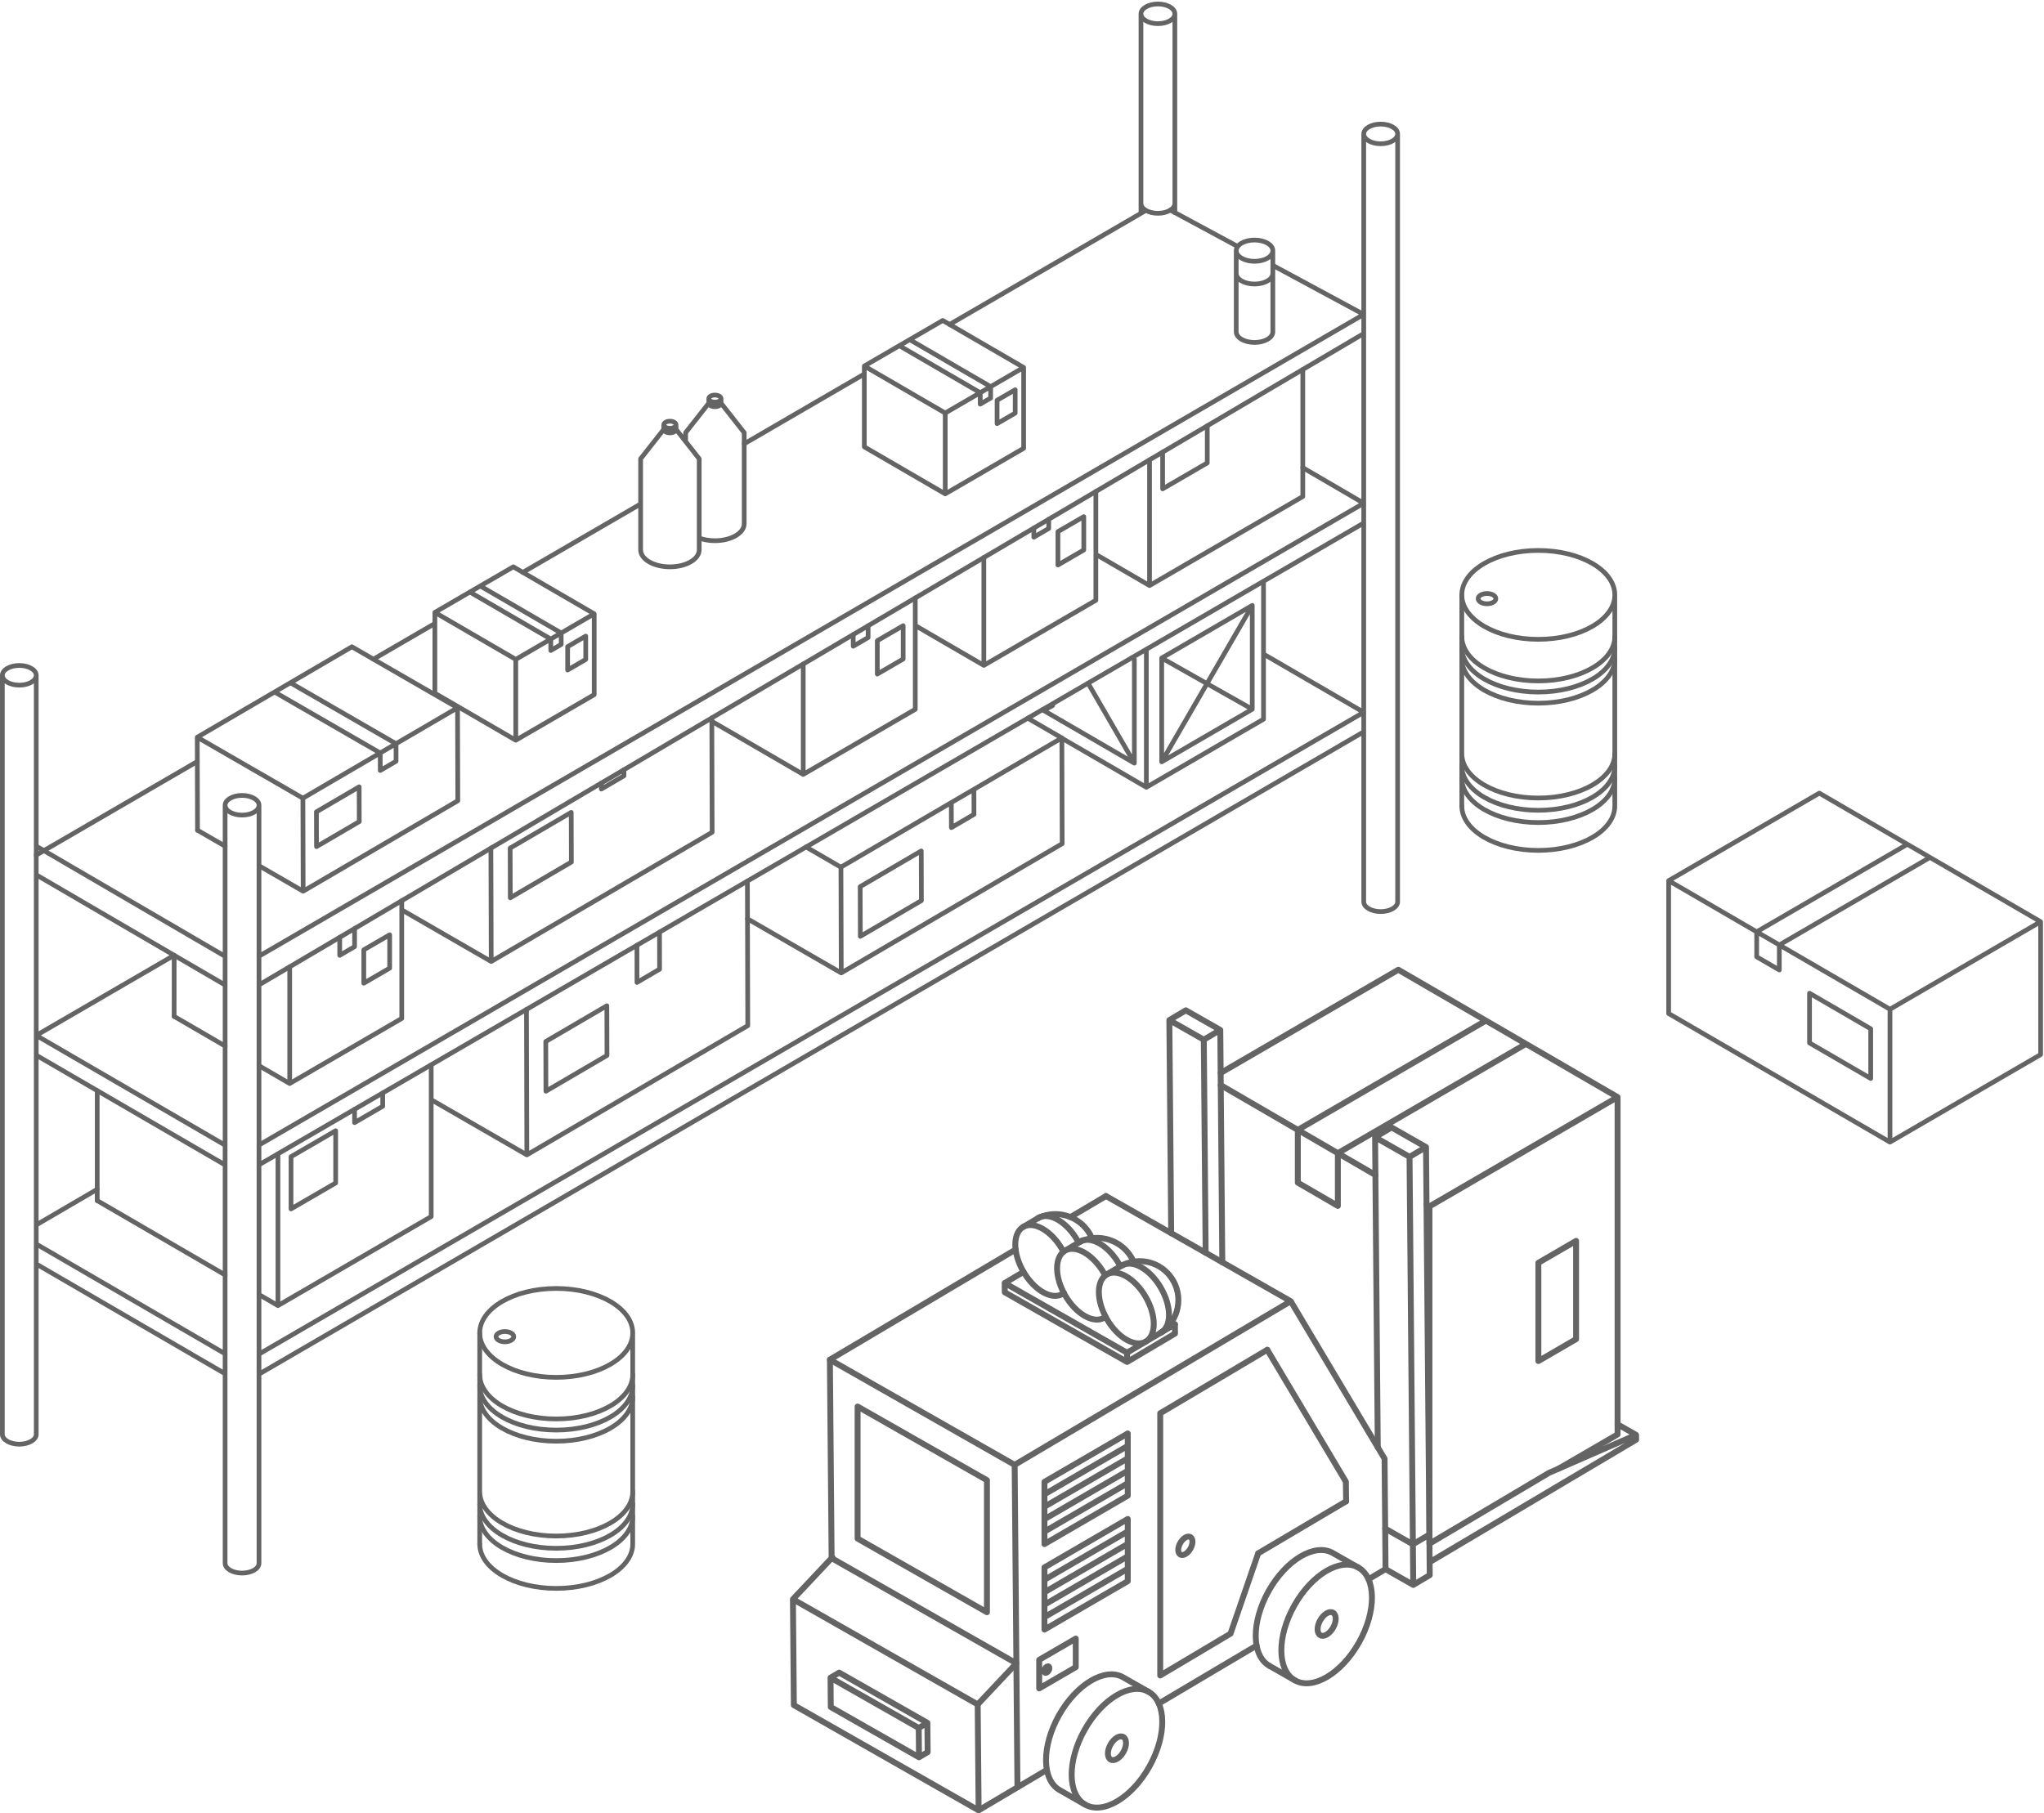 <svg xmlns="http://www.w3.org/2000/svg" width="435" height="386"><g fill="none" stroke="#646464" stroke-linecap="round" stroke-linejoin="round"><path d="M7.712 269.063l40.196 23.358M55.12 292.512L290.228 155.78M47.908 292.398v40.366M47.91 332.762c0 1.158 1.614 2.096 3.605 2.096 1.992 0 3.606-.938 3.606-2.095M55.12 292.398v40.366M47.908 252.147v40.365M55.12 252.147v40.365M.5 305.327c0 1.157 1.615 2.095 3.606 2.095 1.992 0 3.606-.938 3.606-2.095M.5 264.963v40.364M7.712 269.04v36.287M.5 224.598v40.365M7.712 224.598v44.442M290.23 191.951c0 1.158 1.614 2.096 3.605 2.096 1.992 0 3.606-.938 3.606-2.096M297.44 151.588v40.363M290.228 111.335V151.7M297.44 111.335V151.7M7.712 260.75l12.978-7.583M290.228 155.78v36.171M.5 184.12v40.364M7.712 184.12v40.364M47.908 211.782v40.365M55.12 211.782v40.365M242.82 43.308v2.095M250.032 43.308v1.944M290.228 68.876v40.363M297.44 68.876v40.363M7.712 186.223l40.196 23.455M55.12 209.656L290.228 71.002M290.228 66.93l-19.346-10.433M7.712 143.753c0-1.157-1.614-2.095-3.606-2.095-1.991 0-3.606.938-3.606 2.095 0 1.158 1.615 2.096 3.606 2.096 1.992 0 3.606-.938 3.606-2.096M243.875 44.79l-41.78 24.277M7.712 143.754v40.366M55.122 171.416c0-1.157-1.615-2.096-3.607-2.096-1.991 0-3.606.939-3.606 2.096s1.615 2.095 3.606 2.095c1.992 0 3.606-.938 3.606-2.095M.5 143.754v40.366M55.12 171.416v40.366M250.032 2.942c0-1.157-1.614-2.095-3.606-2.095-1.991 0-3.606.938-3.606 2.095 0 1.157 1.615 2.096 3.606 2.096 1.992 0 3.606-.939 3.606-2.096M47.908 171.416v40.366M250.032 2.942v40.366M297.442 28.509c0-1.157-1.615-2.095-3.607-2.095-1.991 0-3.606.938-3.606 2.095 0 1.158 1.615 2.096 3.606 2.096 1.992 0 3.606-.938 3.606-2.096M242.82 2.942v40.366M297.44 28.51v40.366M242.82 43.308c0 1.156 1.615 2.095 3.606 2.095 1.992 0 3.606-.939 3.606-2.096M290.228 28.51v40.366M297.44 111.335v-2.096M290.228 109.24v2.095M290.228 155.78v-4.08M290.228 111.335L55.12 247.956M290.228 66.93L55.12 203.55M290.228 107.125L55.12 243.745M277.258 99.554l12.97 7.57M290.228 151.625L55.12 288.245M290.228 151.625l-13.052-7.584M7.712 264.818l40.196 23.359M7.712 224.62l40.196 23.359M7.712 220.41l40.196 23.358M7.712 220.41l29.354-17.059M7.712 180.119l40.196 23.454M277.176 144.04l-8.278-4.81M243.962 150.846v16.74l16.69-9.699M243.962 150.846V138.22M260.651 157.887l8.247-4.791M268.898 136.356v16.74M268.898 136.356V123.73M243.962 167.586l-17.979-10.447" stroke-width="1"/><path d="M247.233 140.074v22.094l19.27-11.195M266.502 128.876v22.097M247.233 140.074l19.27-11.198M241.411 140.352v22.095l-15.438-8.971M241.411 140.352l-.558-.325M231.56 145.427l9.851 17.02M247.233 140.074l19.27 10.899M247.233 162.168l19.27-33.292M91.767 226.661v32.309L59.153 277.92l-4.033-2.343M59.153 245.613v32.308M20.69 232.162v23.41M81.448 232.656v2.833M75.46 236.136v2.831M81.448 235.49l-5.987 3.477M71.436 240.7v11.12l-9.499 5.52M61.937 246.22v11.12M71.436 240.7l-9.499 5.52M112.12 245.838L91.767 234.09M159.138 218.33l-47.018 27.508-.077-30.96M159.138 218.33l-.079-30.774M140.358 198.425l.013 7.888M135.55 201.219l.013 7.907M140.37 206.313l-4.808 2.813" stroke-width="1"/><path d="M129.147 214.098l.032 10.575-12.997 7.605M116.151 221.702l.03 10.576M129.147 214.098l-12.996 7.604M179.03 207.103l-19.958-11.519M226.049 179.596l-47.018 27.507-.066-22.518M226.049 179.596l-.066-22.457M207.266 168.028l.014 5.326M202.457 170.842l.016 5.325M202.457 170.842l-23.51 13.753M225.967 157.089l-18.701 10.94M207.28 173.354l-4.807 2.813M207.266 168.028l-4.809 2.814" stroke-width="1"/><path d="M196.058 181.14l.03 10.575-12.996 7.603M183.062 188.744l.03 10.574M196.058 181.14l-12.996 7.604M47.908 271.387L20.69 255.572M85.498 216.797L61.654 230.65l-6.534-3.797M61.654 230.651v-24.85M37.058 216.359l.008-13.008M85.498 216.797V191.74M75.462 197.659v3.86M72.296 199.526v3.835M75.462 201.52l-3.166 1.84M82.925 198.991v7.101l-5.502 3.198M77.423 202.19v7.1M82.925 198.991l-5.502 3.198M104.539 204.67l-19.04-10.99M151.558 177.164l-47.02 27.505-.068-24.117M151.558 177.164l-.07-24.34M132.786 163.852l.003 1.294M127.978 166.688l.005 1.271M132.79 165.146l-4.807 2.813" stroke-width="1"/><path d="M121.567 172.93l.03 10.577-12.995 7.603M108.57 180.534l.032 10.576M121.567 172.93l-12.997 7.604M194.785 150.992l-23.844 13.854-19.452-11.301M170.94 164.846v-23.495M194.785 150.992V127.29M184.749 133.208v2.507M181.583 135.075v2.481M184.749 135.715l-3.166 1.841M192.21 133.188v7.1l-5.502 3.198M186.708 136.385v7.1M192.21 133.188l-5.502 3.197M233.22 127.78l-23.843 13.856-14.592-8.48M209.377 141.636v-22.952M233.22 127.78v-23.158M223.186 110.54v1.963M220.018 112.407v1.938M223.186 112.503l-3.168 1.842M230.648 109.977v7.099l-5.503 3.198M225.145 113.175v7.099M230.648 109.977l-5.503 3.198M277.258 78.652v27.043l-32.614 18.952-11.423-6.638M244.644 97.885v26.762" stroke-width="1"/><path d="M256.925 90.642v7.904l-9.498 5.519M247.427 96.243v7.822M47.908 222.663l-10.85-6.304M64.516 189.71l-9.396-5.423M97.43 170.455L64.517 189.71l-.056-19.798M42.036 176.734l-.057-19.798M97.43 170.455l-.057-19.798-22.482-12.975M64.46 169.911L41.98 156.936M80.917 160.285L58.435 147.31M61.801 145.34l22.48 12.975.01 3.728M80.917 160.285l.01 3.728M80.917 160.285l-16.457 9.626M97.373 150.657l-13.092 7.658M84.292 162.043l-3.366 1.97M74.891 137.682L41.98 156.936M84.281 158.315l-3.364 1.97" stroke-width="1"/><path d="M76.436 167.492l.022 7.404-9.097 5.322M67.339 172.815l.022 7.403M76.436 167.492l-9.097 5.323M126.457 147.873l-16.691 9.699-17.217-10.005M109.766 157.572v-17.209M92.549 147.567v-17.21M126.457 147.873v-17.208M109.24 120.659l-16.691 9.698M126.457 130.665l-16.691 9.698M126.457 130.665l-17.217-10.006M109.766 140.363l-17.217-10.006M119.432 134.746l-17.217-10.006M117.216 136.034l-17.219-10.005M119.432 134.746v2.434M117.216 136.034v2.433M119.432 137.18l-2.216 1.287M124.655 135.41v4.97l-3.85 2.238M120.804 137.648v4.97M124.655 135.41l-3.85 2.238M217.85 95.432l-16.69 9.698-17.217-10.004M201.16 105.13V87.922M183.943 95.126v-17.21M217.85 95.432V78.223M200.633 68.217l-16.69 9.699M217.85 78.223l-16.69 9.699M217.85 78.223l-17.217-10.006M201.16 87.922l-17.217-10.006M210.825 82.305l-17.217-10.004M208.609 83.593l-17.217-10.005M210.825 82.305v2.434M208.609 83.593v2.433M210.825 84.739l-2.216 1.287M216.05 82.97v4.968l-3.853 2.239M212.197 85.207v4.97M216.05 82.97l-3.853 2.237M183.943 79.617L158.38 94.471M92.549 132.725l-13.078 7.6M41.993 162.102L7.712 182.024" stroke-width="1"/><path d="M215.938 311.823l58.754-34.833M176.617 289.432l39.321 22.391M235.37 254.599l39.322 22.39M215.938 311.823l.595 68.639M176.617 289.432l.366 42.245M294.868 334.02l-.205-23.5-19.971-33.53M168.948 362.971l39.32 22.391M168.75 340.428l8.41-8.94M168.75 340.428l39.322 22.391M168.948 362.971l-.197-22.543M208.072 362.82l.197 22.542M216.533 380.462l-8.264 4.9M275.588 357.698c3.803 2.167 9.909-1.452 13.636-8.083 3.727-6.631 3.665-13.762-.138-15.928-3.804-2.166-9.909 1.453-13.636 8.084-3.728 6.63-3.666 13.762.138 15.928" stroke-width="1.257"/><path d="M280.986 348.095c.762.432 1.983-.292 2.728-1.618.746-1.326.733-2.752-.027-3.185-.761-.434-1.982.29-2.728 1.616-.745 1.327-.733 2.753.028 3.186M270.134 354.594c-3.803-2.166-3.865-9.297-.138-15.928 3.728-6.631 9.833-10.25 13.637-8.085M208.072 362.82l8.232-8.752-39.32-22.391M283.632 330.582l5.452 3.106M230.962 384.156c3.803 2.167 9.908-1.453 13.635-8.084 3.728-6.63 3.666-13.762-.138-15.928-3.803-2.166-9.908 1.454-13.636 8.085-3.727 6.63-3.665 13.762.138 15.928" stroke-width="1.257"/><path d="M236.36 374.551c.761.434 1.982-.29 2.728-1.616.745-1.326.733-2.753-.028-3.186-.76-.433-1.982.29-2.727 1.617-.746 1.326-.733 2.752.027 3.186M225.508 381.05c-3.804-2.165-3.865-9.296-.138-15.927 3.727-6.63 9.832-10.25 13.636-8.084M270.134 354.594l5.452 3.106M239.005 357.04l5.453 3.105M225.508 381.053l5.452 3.106M291.24 336.173l3.628-2.153M246.613 362.63l20.811-12.34M216.533 380.462l6.265-3.713M300.69 328.741l.076 8.638M304.198 326.663l.075 8.636M300.69 328.741l3.508-2.078M300.766 337.379l3.507-2.08M329.672 313.517l18.513-8.078-3.936-2.242M348.185 305.44l.011 1.04M304.248 332.533l43.947-26.054M304.216 328.61l25.456-15.093M248.858 217.147l3.508-2.08M248.858 217.147l7.332 4.174 3.508-2.078-7.332-4.176M292.642 242.08l3.509-2.08M300.69 328.741l-.714-82.485M304.198 326.663l-.716-82.487M292.642 242.08l7.334 4.176 3.506-2.08-7.331-4.176M256.584 266.678l-.394-45.357M260.127 268.698l-.429-49.455M249.25 262.504l-.392-45.357M294.794 325.382l5.896 3.359M294.868 334.02l5.898 3.359M293.215 308.088l-.573-66.008M286.424 315.405L269.7 287.33M286.424 315.405l.053 4.186M220.986 259.263l-3.238 1.92M243.873 285.57c-2.26 1.338-5.96-.77-8.265-4.708-2.305-3.939-2.342-8.217-.082-9.557 2.259-1.34 5.959.768 8.264 4.706 2.305 3.939 2.342 8.218.083 9.557" stroke-width="1.257"/><path d="M247.111 283.647c2.26-1.339 2.223-5.617-.082-9.556-2.305-3.939-6.005-6.046-8.264-4.706" stroke-width="1.257"/><path d="M247.111 283.647c3.786-2.539 4.808-7.685 2.285-11.495-2.326-3.512-6.904-4.704-10.631-2.767M230.373 264.028l-3.239 1.922" stroke-width="1.257"/><path d="M241.281 268.647c-1.882-4.333-6.898-6.31-11.204-4.416a8.61 8.61 0 0 0-.201.092" stroke-width="1.257"/><path d="M232.393 263.585c-1.883-4.333-6.899-6.31-11.204-4.415a8.29 8.29 0 0 0-.202.092" stroke-width="1.257"/><path d="M229.555 264.513a13.41 13.41 0 0 0-.303-.545c-2.305-3.939-6.005-6.046-8.265-4.706M226.328 266.456c-.1-.191-.206-.38-.315-.568-2.305-3.938-6.005-6.045-8.265-4.706-2.26 1.34-2.222 5.618.083 9.557s6.005 6.046 8.265 4.706c.114-.067.222-.143.326-.227M238.433 269.552c-.094-.176-.192-.35-.292-.523-2.306-3.938-6.006-6.045-8.265-4.706" stroke-width="1.257"/><path d="M235.216 271.518c-.1-.192-.205-.381-.315-.568-2.305-3.939-6.005-6.046-8.264-4.706-2.26 1.34-2.222 5.618.083 9.556 2.305 3.94 6.005 6.046 8.264 4.707.107-.063.209-.134.306-.211M238.764 269.386l-2.93 1.708M247.111 283.649l-3.238 1.92-4.017 2.382M250.042 281.91l-6.17 3.66" stroke-width="1.257"/><path d="M217.83 270.74l-4.017 2.381 26.043 14.83.017 1.964 10.188-6.04M250.042 281.91l.019 1.966M250.042 281.91l-.74-.422M213.831 275.086l26.041 14.83M213.813 273.121l.019 1.965M227.802 259.085l7.569-4.486M176.617 289.432l39.53-23.435M261.876 347.755l5.89-17.1M246.916 356.658l14.96-8.903M246.916 356.658v-55.82L269.7 287.33" stroke-width="1.257"/><path d="M251.196 330.918c-.592-.343-.592-1.457 0-2.488.592-1.03 1.55-1.588 2.142-1.244.59.343.59 1.458 0 2.488-.592 1.031-1.55 1.588-2.142 1.245M267.766 330.655l18.71-11.064M222.281 328.682l17.728-10.301M222.281 326.034l17.728-10.302M222.281 323.387l17.728-10.301M222.281 320.738l17.728-10.301M222.281 318.09l17.728-10.302M222.281 315.443l17.728-10.301M222.281 315.443v13.24M240.009 305.142v13.239M222.281 346.887l17.728-10.301M222.281 344.238l17.728-10.3M222.281 341.592l17.728-10.304M222.281 338.943l17.728-10.301M222.281 336.294l17.728-10.3M222.281 333.648l17.728-10.304M222.281 333.648v13.239M240.009 323.344v13.242M221.161 353.326l7.779-4.519v6.085M221.161 359.41l7.779-4.518M222.408 356.067c-.211-.122-.211-.52 0-.888.21-.368.553-.567.764-.444.211.123.211.52 0 .888-.21.368-.553.567-.764.445M221.161 353.326v6.084M182.516 299.41l27.524 15.673M182.516 327.519l27.524 15.673M182.516 299.41v28.109M210.04 315.083v28.11M178.591 356.047l18.773 10.692.055 6.238M176.752 357.14l18.773 10.69M176.806 363.378l18.773 10.69M195.525 367.83l.054 6.238M176.752 357.14l.054 6.238M195.525 367.83l1.84-1.091M195.58 374.068l1.839-1.09M176.752 357.14l1.84-1.093M304.216 328.61v-71.808M259.8 230.993l32.913 19.126M331.742 312.612l12.507-7.266V233.54M304.216 256.802l40.033-23.263M297.59 206.427l46.659 27.112M259.779 228.4l37.811-21.973M276.2 240.522l40.032-23.262M284.722 245.475l40.032-23.263M276.2 240.522v11.228M284.722 245.475v11.228M276.2 251.75l8.522 4.953M303.589 256.438l.627.364" stroke-width="1.257"/><path d="M225.967 157.089l-7.237-4.206M225.973 153.476l-4.132-2.4M224.02 150.189l-1.93 1.05M178.947 184.595l-7.395-4.298M343.66 126.635c0-5.226-7.29-9.462-16.281-9.462-8.992 0-16.28 4.236-16.28 9.461 0 5.225 7.288 9.46 16.28 9.46s16.281-4.235 16.281-9.46M343.659 126.635v44.928M343.66 171.563c0 5.224-7.29 9.46-16.281 9.46-8.992 0-16.28-4.236-16.28-9.46" stroke-width="1"/><path d="M343.66 135.49c0 5.225-7.29 9.461-16.281 9.461-8.992 0-16.28-4.236-16.28-9.46M343.66 165.637c0 5.225-7.29 9.46-16.281 9.46-8.992 0-16.28-4.235-16.28-9.46M314.574 127.434c0-.604.844-1.094 1.885-1.094 1.04 0 1.884.49 1.884 1.095 0 .604-.844 1.094-1.884 1.094-1.041 0-1.884-.49-1.884-1.094" stroke-width="1"/><path d="M343.66 137.859c0 5.224-7.29 9.46-16.281 9.46-8.992 0-16.28-4.236-16.28-9.46M343.66 163.025c0 5.225-7.29 9.46-16.281 9.46-8.992 0-16.28-4.235-16.28-9.46" stroke-width="1"/><path d="M343.66 140.226c0 5.225-7.29 9.46-16.281 9.46-8.992 0-16.28-4.235-16.28-9.46M343.66 160.412c0 5.226-7.29 9.462-16.281 9.462-8.992 0-16.28-4.236-16.28-9.461M311.098 126.635v44.928M402.22 243.12l32.062-18.632M355.122 215.75l47.098 27.37v-28.284M434.282 224.488v-28.283M355.122 215.75v-28.283l32.062-18.63M402.22 214.836l32.062-18.63M378.67 201.153l32.062-18.631M405.916 179.723l-32.062 18.63v5.325M378.67 201.153v5.324M378.67 201.153l23.55 13.683M355.122 187.467l18.732 10.887M373.854 203.678l4.817 2.799M387.184 168.836l47.098 27.37M373.854 198.354l4.817 2.799" stroke-width="1"/><path d="M385.1 211.43v10.577l13.019 7.566M398.119 218.997v10.576M385.1 211.43l13.019 7.567M134.654 283.734c0-5.224-7.289-9.46-16.28-9.46-8.992 0-16.281 4.236-16.281 9.461 0 5.225 7.289 9.461 16.28 9.461 8.992 0 16.281-4.236 16.281-9.46M134.654 283.736v44.928M134.654 328.663c0 5.225-7.289 9.46-16.28 9.46-8.992 0-16.281-4.235-16.281-9.46" stroke-width="1"/><path d="M134.654 292.591c0 5.226-7.289 9.461-16.28 9.461-8.992 0-16.281-4.235-16.281-9.46M134.654 322.738c0 5.225-7.289 9.46-16.28 9.46-8.992 0-16.281-4.235-16.281-9.46M105.568 284.536c0-.605.844-1.095 1.885-1.095 1.04 0 1.884.49 1.884 1.095 0 .604-.844 1.094-1.884 1.094s-1.884-.49-1.884-1.094" stroke-width="1"/><path d="M134.654 294.959c0 5.225-7.289 9.461-16.28 9.461-8.992 0-16.281-4.236-16.281-9.46M134.654 320.126c0 5.225-7.289 9.46-16.28 9.46-8.992 0-16.281-4.235-16.281-9.46" stroke-width="1"/><path d="M134.654 297.326c0 5.226-7.289 9.462-16.28 9.462-8.992 0-16.281-4.236-16.281-9.461M134.654 317.514c0 5.225-7.289 9.46-16.28 9.46-8.992 0-16.281-4.235-16.281-9.46M102.092 283.736v44.928M148.806 117.042c0 2-2.791 3.622-6.234 3.622s-6.234-1.622-6.234-3.622M141.27 91.384l-4.934 6.279v19.38M148.805 97.663v19.38M143.873 90.417c0-.417-.582-.756-1.301-.756s-1.301.339-1.301.757c0 .417.582.756 1.301.756s1.301-.339 1.301-.756M143.873 91.384c0 .417-.582.756-1.301.756s-1.301-.339-1.301-.756M143.873 91.384l4.932 6.279M143.873 90.418v.966M158.381 111.478c0 2-2.79 3.622-6.234 3.622-1.183 0-2.342-.196-3.341-.564M141.27 90.418v.966M145.912 92.097v1.883M158.38 92.097v19.381M150.845 85.82l-4.933 6.277M153.448 84.853c0-.417-.582-.756-1.3-.756-.72 0-1.302.339-1.302.756 0 .418.583.756 1.301.756.719 0 1.302-.338 1.302-.756M153.448 85.82c0 .417-.582.756-1.3.756-.72 0-1.302-.339-1.302-.757M153.448 85.82l4.932 6.277M153.448 84.854v.966M150.845 84.854v.966M136.336 107.28l-25.06 14.563M270.882 53.36v17.275M263.09 58.198c0 1.251 1.745 2.265 3.897 2.265 2.152 0 3.896-1.014 3.896-2.264M263.09 53.359c0-1.25 1.745-2.264 3.897-2.264 2.152 0 3.896 1.014 3.896 2.264 0 1.25-1.744 2.265-3.896 2.265s-3.896-1.014-3.896-2.265M263.09 70.635c0 1.25 1.745 2.263 3.897 2.263 2.152 0 3.896-1.014 3.896-2.264M263.09 53.36v17.275M263.407 52.466l-14.338-7.732" stroke-width="1"/><path d="M335.42 264.151v20.912l-8.026 4.662v-20.912M335.42 264.151l-8.026 4.662" stroke-width="1.257"/><path d="M47.908 180.123l-5.872-3.39" stroke-width="1"/></g></svg>